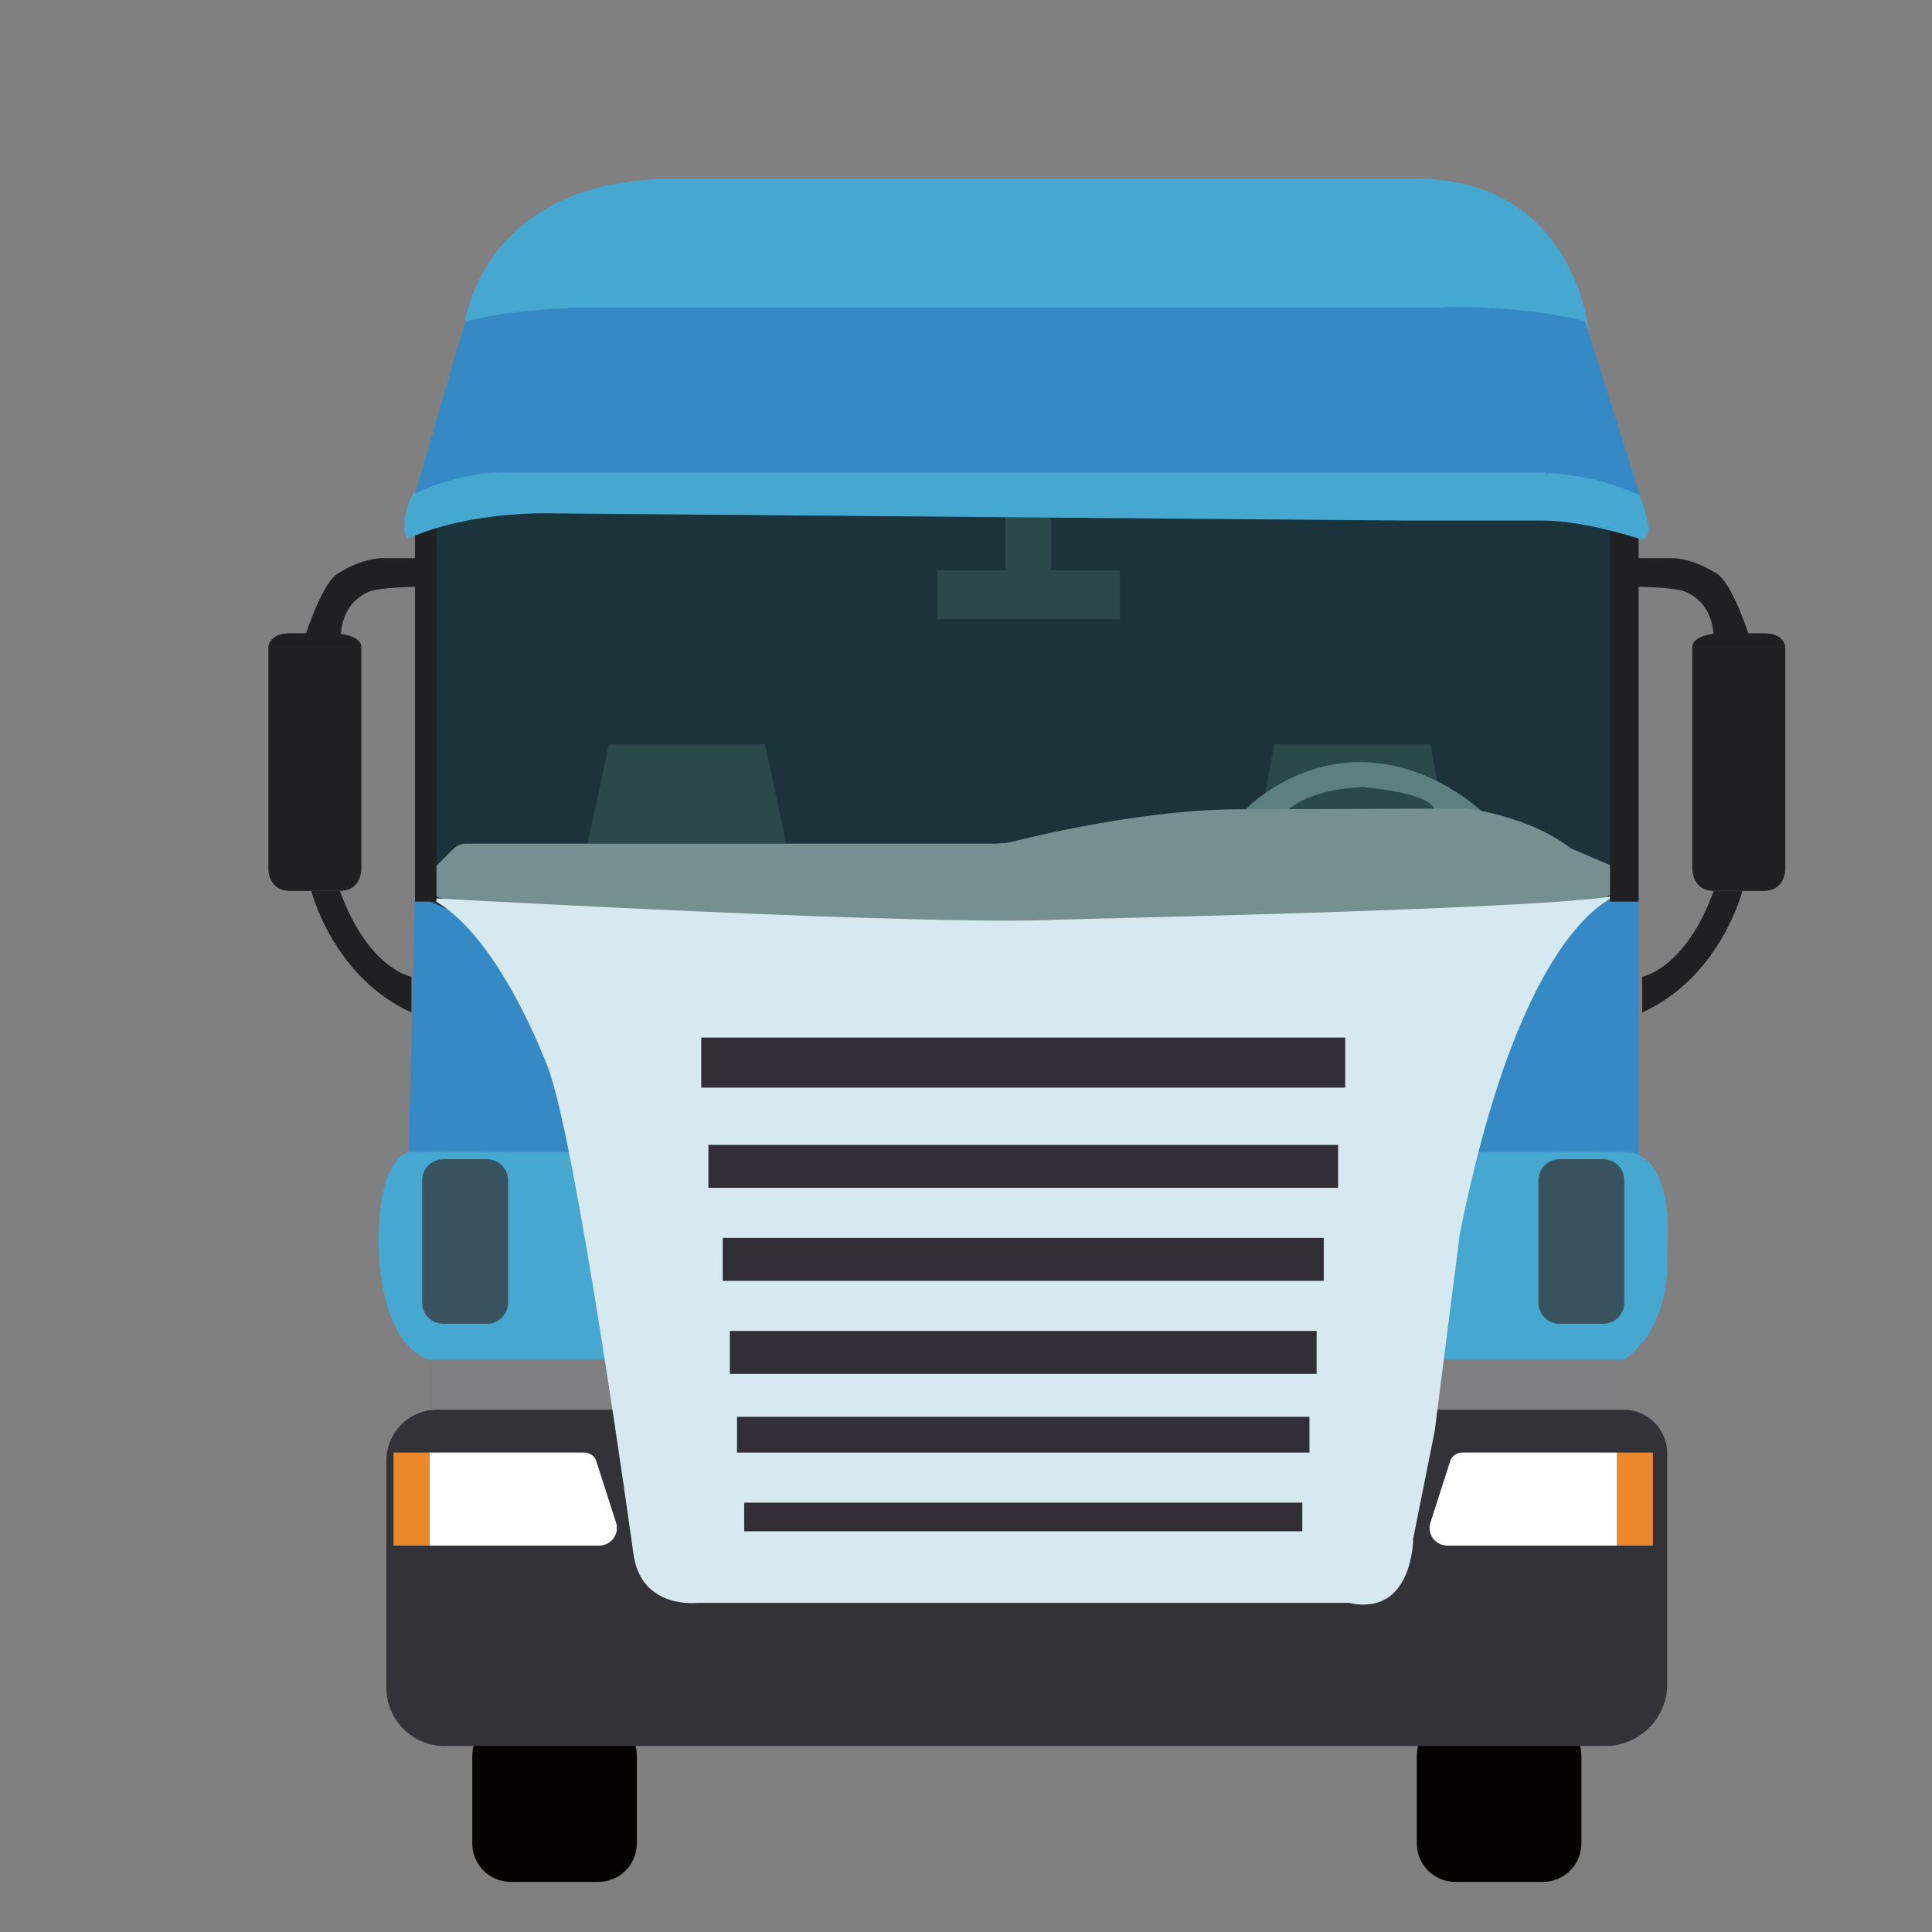 <?xml version="1.0" encoding="utf-8"?>
<!-- Generator: Adobe Illustrator 22.0.0, SVG Export Plug-In . SVG Version: 6.00 Build 0)  -->
<svg version="1.1" id="Camada_2" xmlns="http://www.w3.org/2000/svg" xmlns:xlink="http://www.w3.org/1999/xlink" x="0px" y="0px"
	 viewBox="0 0 270 270" style="enable-background:new 0 0 270 270;" xml:space="preserve">
<rect x="0" y="0" width="270" height="270" fill="#808080" stroke="none"/>
<style type="text/css">
	.st0{fill:#040201;}
	.st1{fill:#1B333A;}
	.st2{fill:#2B494B;stroke:#2B494B;stroke-miterlimit:10;}
	.st3{fill:#343239;}
	.st4{fill:#5D7F7F;stroke:#5D7F7F;stroke-miterlimit:10;}
	.st5{fill:#759091;}
	.st6{fill:#202022;}
	.st7{fill:#202022;stroke:#202022;stroke-miterlimit:10;}
	.st8{fill:#7F7E81;}
	.st9{fill:#358AC5;}
	.st10{fill:#46A8D0;}
	.st11{fill:#38525E;}
	.st12{fill:#D7E9F0;}
	.st13{fill:#322E37;}
	.st14{fill:#46A8D0;stroke:#46A8D0;stroke-width:0.5;stroke-miterlimit:10;}
	.st15{fill:#358AC5;stroke:#358AC5;stroke-width:0.25;stroke-miterlimit:10;}
	.st16{fill:#FFFFFF;}
	.st17{fill:#EB892A;}
</style>
<g id="pineu">
	<path class="st0" d="M83.6,263H71.4c-3,0-5.4-2.4-5.4-5.4v-12.2c0-3,2.4-5.4,5.4-5.4h12.2c3,0,5.4,2.4,5.4,5.4v12.2
		C89,260.6,86.6,263,83.6,263z"/>
	<path class="st0" d="M215.6,263h-12.2c-3,0-5.4-2.4-5.4-5.4v-12.2c0-3,2.4-5.4,5.4-5.4h12.2c3,0,5.4,2.4,5.4,5.4v12.2
		C221,260.6,218.6,263,215.6,263z"/>
</g>
<polygon id="lixeira" class="st1" points="60,127 60,71 227,71 226,130 "/>
<g id="retrovisor">
	<rect x="141" y="71.5" class="st2" width="5.4" height="8.7"/>
	<rect x="131.5" y="80.2" class="st2" width="24.5" height="5.8"/>
</g>
<path id="para-noia" class="st3" d="M224.4,244H62.1c-4.5,0-8.1-3.7-8.1-8.1v-31.8c0-3.9,3.2-7.1,7.1-7.1h165.8
	c3.4,0,6.1,2.8,6.1,6.1v32.3C233,240.1,229.1,244,224.4,244z"/>
<g id="enquadracu">
	<polygon class="st2" points="176.5,115.5 178.5,104.5 199.5,104.5 201.5,115.5 	"/>
	<polygon class="st2" points="82.5,118.5 85.5,104.5 106.5,104.5 109.5,118.5 	"/>
</g>
<g id="volantepica">
	<path class="st4" d="M174.8,113.1c0,0,6.2-6.1,15.2-6.1c10,0,17,7,17,7l-6.1-0.9c0,0,0.6-2.6-10.4-3.6c0,0-7.2,0-11.1,3.5
		L174.8,113.1z"/>
	<g id="console_superior">
		<path class="st5" d="M60,123.2v-0.2c0-0.7,0.3-1.3,0.8-1.8l2.5-2.5c0.5-0.5,1.1-0.8,1.8-0.8h73.8c0.1,0,0.1,0,0.2,0
			c2.7-0.2,74-4.9,78.9,0l7,3c0.7,0.5,1,1.1,1,2v1c0,1.3-3,2.1-4.3,2.2c-5.3,0.5-19.1,1.8-34.7,1.8l-65,1c0,0-49-0.8-60-3.3
			C60.8,125.5,60,124.4,60,123.2z"/>
		<path class="st5" d="M140.3,118"/>
		<path class="st5" d="M206,113l-38.3,0.1L206,113z"/>
		<path class="st5" d="M140,118c0,0,18.2-4.9,33.1-4.9l31.8-0.1c0,0,9,0.9,15.2,6"/>
	</g>
</g>
<g id="oreia">
	<path class="st6" d="M57.5,141.5v-5c0,0-6-1-10-12h-4C43.5,124.5,46.5,136.5,57.5,141.5z"/>
	<path class="st6" d="M50.5,121.5c0,0,0,3-3,3h-7c-3,0-3-3-3-3v-31h13V121.5z"/>
	<path class="st6" d="M37.5,90.5c0,0,0-2,3-2h6c0,0,4,0,4,2"/>
	<path class="st7" d="M43.3,88.5c0,0,2.3-7,4.3-8c0,0,3-2,6-2h5v3c0,0-4,0-6.5,0.5c0,0-5,1-5,7.5L43.3,88.5z"/>
	<path class="st6" d="M229.5,141.5v-5c0,0,6-1,10-12h4C243.5,124.5,240.5,136.5,229.5,141.5z"/>
	<path class="st6" d="M236.5,121.5c0,0,0,3,3,3h7c3,0,3-3,3-3v-31h-13V121.5z"/>
	<path class="st6" d="M249.5,90.5c0,0,0-2-3-2h-6c0,0-4,0-4,2"/>
	<path class="st7" d="M243.8,88.5c0,0-2.3-7-4.3-8c0,0-3-2-6-2h-5v3c0,0,4,0,6.5,0.5c0,0,5,1,5,7.5L243.8,88.5z"/>
</g>
<rect id="capo-_1_" x="60" y="190" class="st8" width="167" height="7"/>
<polygon id="capo_x2B_" class="st9" points="58,125 57,166 229,166 229,125 171,136.4 68,129.6 "/>
<g id="capo_x2B__x2B_">
	<path class="st10" d="M60,190c0,0-6-1-7-14c0,0-1-13,4-15h170c0,0,7-1,6,14c0,0,1,10-6,15H60z"/>
	<path class="st11" d="M68,185h-6c-1.7,0-3-1.3-3-3v-17c0-1.7,1.3-3,3-3h6c1.7,0,3,1.3,3,3v17C71,183.7,69.7,185,68,185z"/>
	<path class="st11" d="M224,185h-6c-1.7,0-3-1.3-3-3v-17c0-1.7,1.3-3,3-3h6c1.7,0,3,1.3,3,3v17C227,183.7,225.7,185,224,185z"/>
</g>
<path id="capo" class="st12" d="M60,125.5c0,0,71,4,88,3c0,0,72.5-1.5,78.5-3.5c0,0-13.5,2.5-22.5,47.5l-3.5,27.5l-3,15
	c0,0,0,11-9,9h-91c0,0-8,1-9-7c0,0-8-58-12-68C76.5,149,69.5,130,60,125.5z"/>
<g id="sei_n">
	<rect x="225" y="71" class="st6" width="4" height="55"/>
	<rect x="58" y="73" class="st6" width="3" height="53"/>
</g>
<g id="Radiador">
	<rect x="98" y="145" class="st13" width="90" height="7"/>
	<rect x="99" y="160" class="st13" width="88" height="6"/>
	<rect x="101" y="173" class="st13" width="84" height="6"/>
	<rect x="102" y="186" class="st13" width="82" height="6"/>
	<rect x="103" y="198" class="st13" width="80" height="5"/>
	<rect x="104" y="210" class="st13" width="78" height="4"/>
</g>
<g id="chapeu">
	<g>
		<path class="st10" d="M198,25c21.9,0,24,21,24,21c-3.1-2-24-3-24-3V25z"/>
		<rect x="91" y="25" class="st10" width="109" height="22"/>
		<path class="st10" d="M73,44"/>
		<path class="st10" d="M94,25c-26.5,0-29,20-29,20c3.6-1,29-2,29-2V25z"/>
	</g>
	<path class="st14" d="M77.5,71.5c0,0-11.5-0.5-20.5,3.5c0,0-1-2,1-6c0,0,7-5,32-3h128l10,1c0,0,4,9,1,8c0,0-7.5-2.5-13.5-2.5
		s0.1,0,0,0h-19L77.5,71.5z"/>
	<g>
		<path class="st9" d="M58,69l7-24c0,0,6-2,18-2L70,66C70,66,64,66,58,69z"/>
		<path class="st15" d="M229,69l-7.6-24c0,0-6.5-2-19.4-2l14,23C216,66,222.5,66,229,69z"/>
		<polygon class="st9" points="79.5,43 205.3,43 220,66 65,66 		"/>
	</g>
</g>
<g id="luzinha">
	<g>
		<path class="st16" d="M60,216v-13h21.7c0.7,0,1.4,0.5,1.6,1.1l2.8,8.7c0.5,1.6-0.7,3.2-2.4,3.2H60z"/>
		<rect x="55" y="203" class="st17" width="5" height="13"/>
	</g>
	<g>
		<path class="st16" d="M226,216v-13h-21.7c-0.7,0-1.4,0.5-1.6,1.1l-2.8,8.7c-0.5,1.6,0.7,3.2,2.4,3.2H226z"/>
		<rect x="226" y="203" class="st17" width="5" height="13"/>
	</g>
</g>
</svg>

